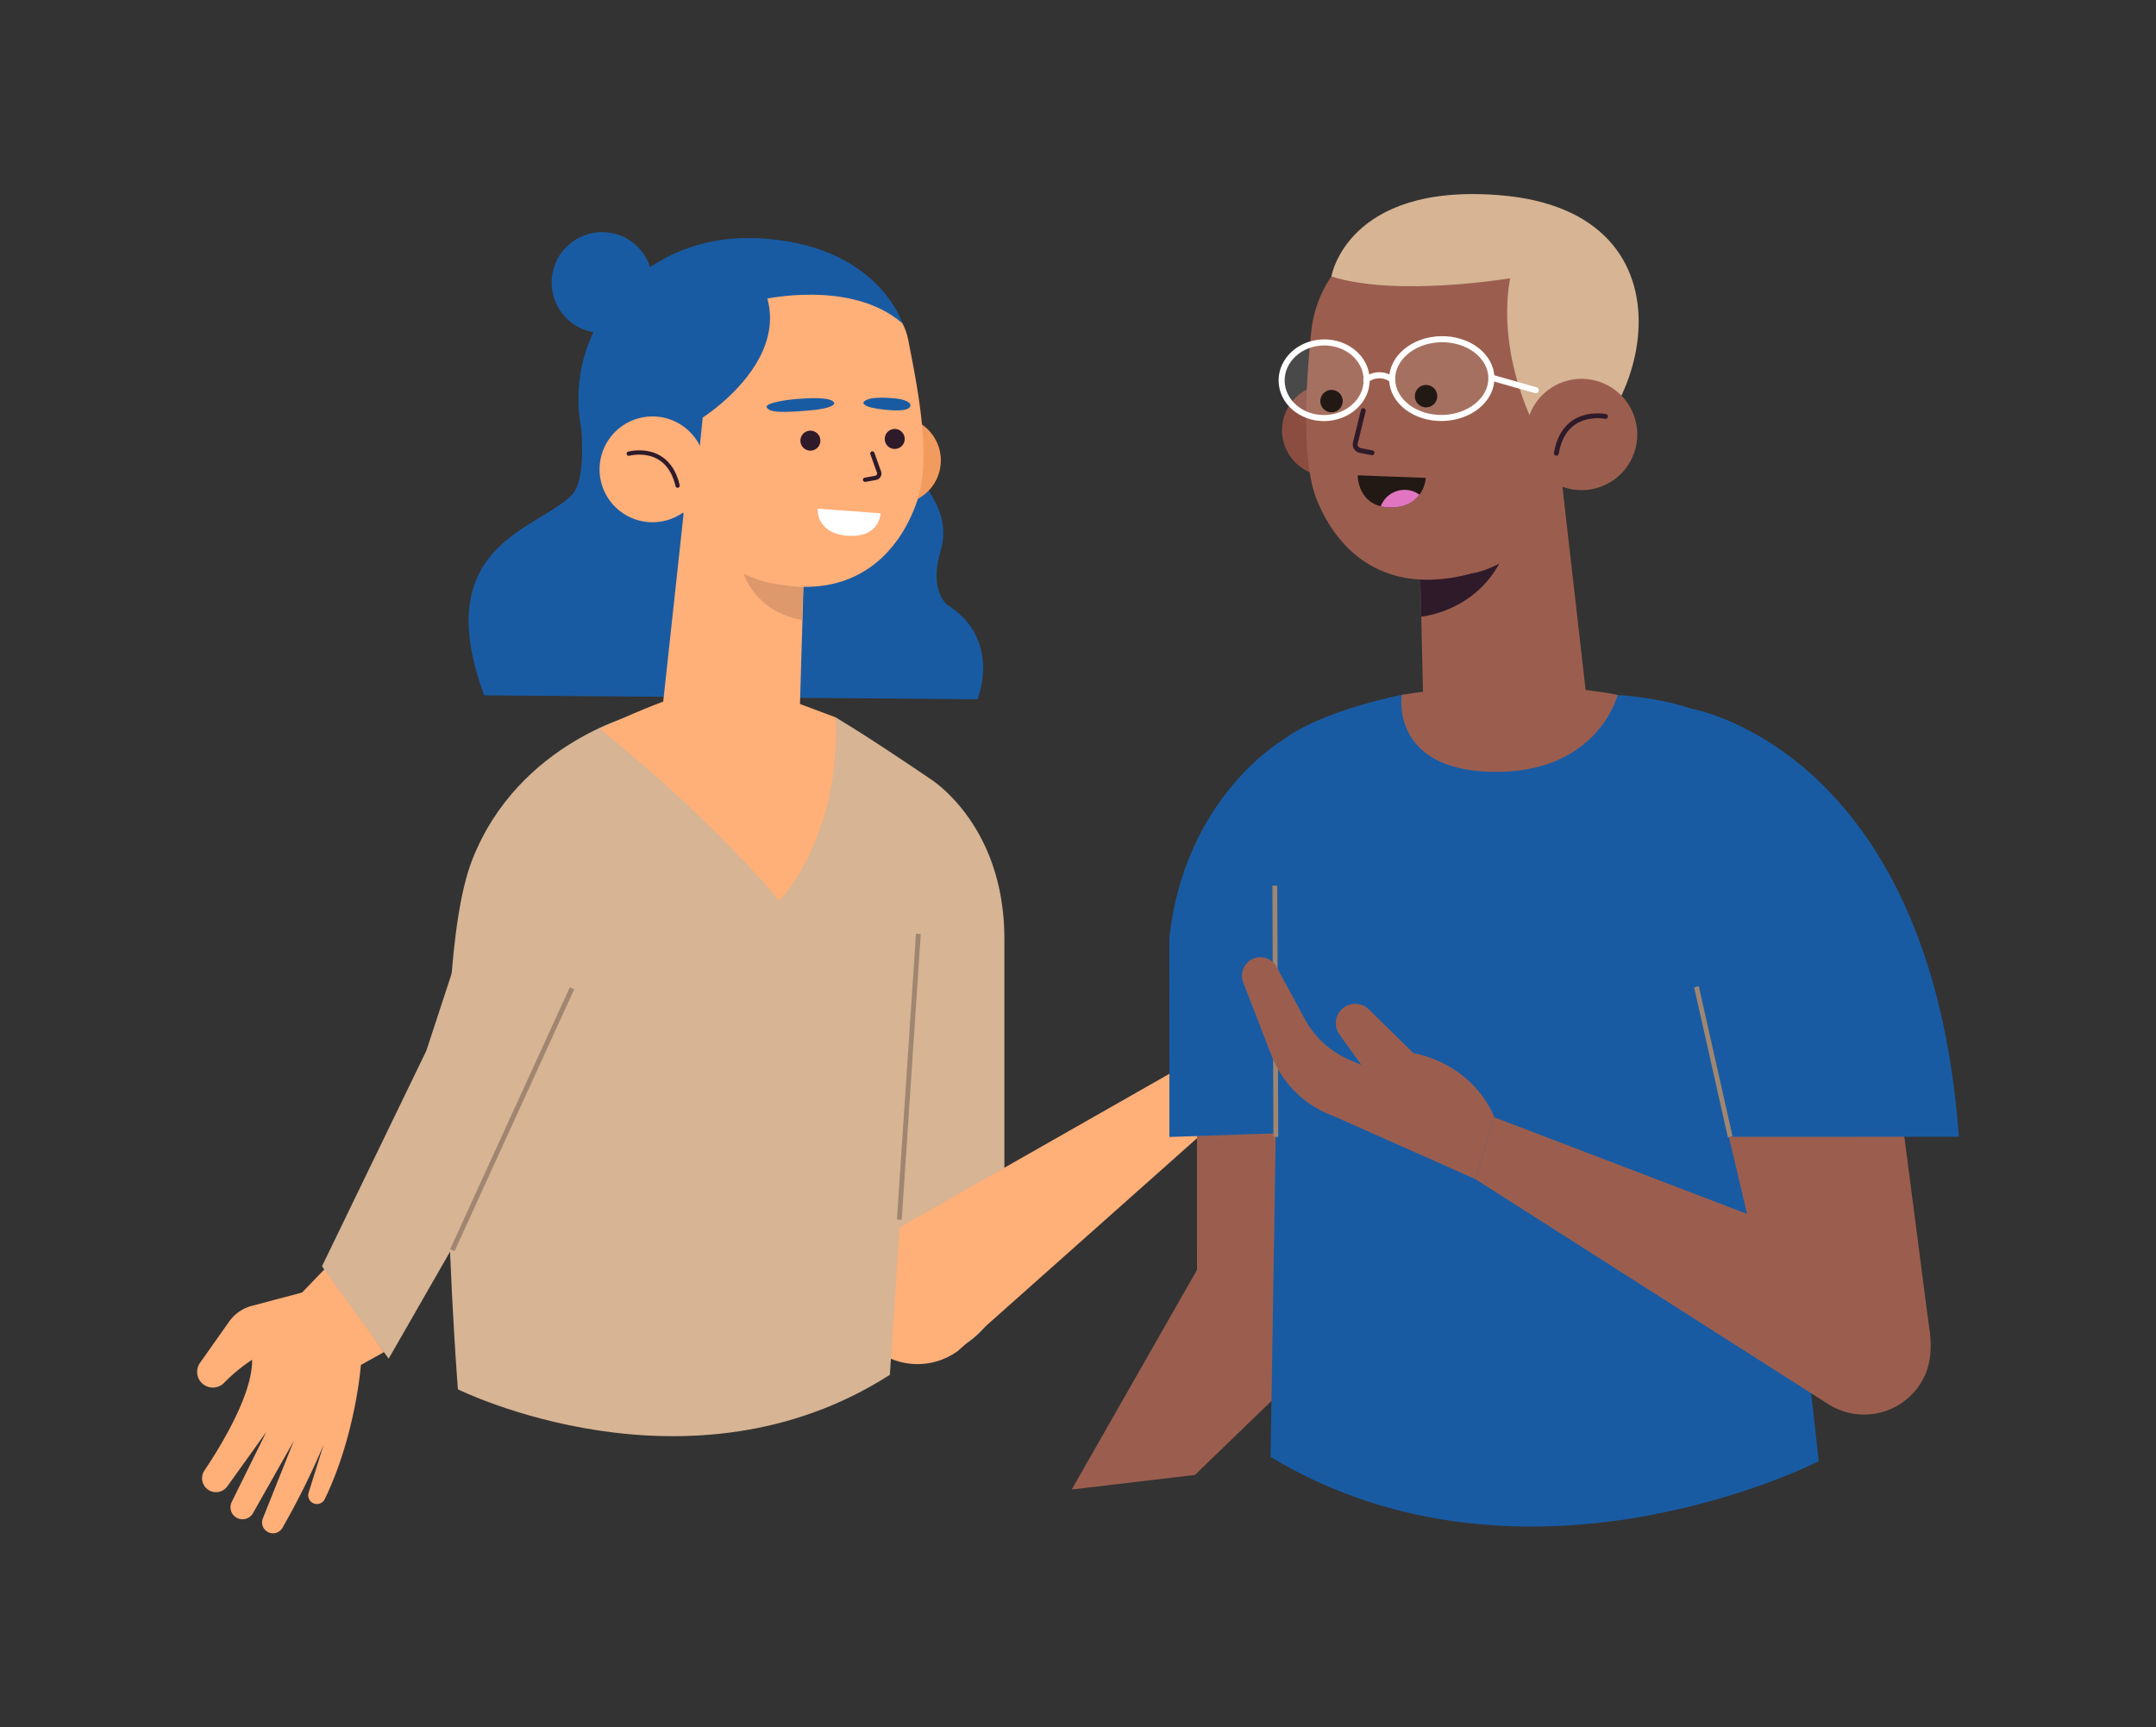 <svg id="_1" data-name="1" xmlns="http://www.w3.org/2000/svg" xmlns:xlink="http://www.w3.org/1999/xlink" viewBox="0 0 448.837 359.689"><rect x="0" y="0" width="448.837" height="359.689" fill="#333333" stroke="none"/><defs><style>.cls-1{fill:#221914;}.cls-2{fill:#195ba3;}.cls-3{fill:#f29b5f;}.cls-4{fill:#ffaf78;}.cls-5{fill:#dd996b;}.cls-13,.cls-15,.cls-6,.cls-8{fill:none;}.cls-13,.cls-6{stroke:#2f1a2a;}.cls-13,.cls-15,.cls-6{stroke-linecap:round;stroke-linejoin:round;}.cls-6{stroke-width:0.893px;}.cls-7{fill:#d6b494;}.cls-8{stroke:#a08670;stroke-miterlimit:10;}.cls-14,.cls-9{fill:#fff;}.cls-10{fill:#8c4d41;}.cls-11{fill:#9b5e4e;}.cls-12{fill:#2f1a2a;}.cls-13{stroke-width:1.012px;}.cls-14{opacity:0.11;}.cls-15{stroke:#fff;stroke-width:1.261px;}.cls-16{clip-path:url(#clip-path);}.cls-17{fill:#e275c2;}</style><clipPath id="clip-path"><path id="_Trazado_de_recorte_" data-name="&lt;Trazado de recorte&gt;" class="cls-1" d="M282.631,98.97l14.2.538s-.312,6.144-7.286,6.144C282.606,105.652,282.631,98.97,282.631,98.97Z"/></clipPath></defs><title>ilustraciones</title><path class="cls-2" d="M120.541,84.911s2.244,14.491-1.594,18.272c-7.324,7.213-29.667,10.421-18.138,41.609l102.682.807s5.179-12.341-6.235-19.629c0,0-3.971-2.82-1.456-11.2s-3.541-14.391-10.959-23.415L170.3,67.305Z"/><ellipse class="cls-2" cx="155.487" cy="83.048" rx="33.478" ry="35.078" transform="translate(71.22 237.878) rotate(-89.55)"/><circle class="cls-3" cx="186.869" cy="95.859" r="9.077" transform="matrix(0.873, -0.487, 0.487, 0.873, -23.024, 103.196)"/><polygon class="cls-4" points="167.423 116.784 166.232 157.025 137.089 155.166 143.505 95.977 167.423 116.784"/><path class="cls-5" d="M166.974,129.1s-12.993-1.442-13.438-16.251l13.743,7.41Z"/><path class="cls-4" d="M184.859,63.45a13.252,13.252,0,0,1,4.274,7.614c1.669,8.7,4.959,24.025,1.813,33.219-4.092,11.955-13.893,20.379-29.6,17.265,0,0-18.836-2.051-22.526-25.958C132.942,57.5,165.382,46.726,184.859,63.45Z"/><path class="cls-6" d="M181.609,94.429l1.418,3.958a.948.948,0,0,1-.689,1.114l-2.243.4"/><path class="cls-2" d="M141.156,89.531c1.492.639,29.093-15.676,15.3-33.776,0,0-20.934,4.741-19.958,33.725Z"/><path class="cls-2" d="M158.641,62.386s18.525-4.365,29.213,4.936c0,0-5.083-16.688-30.5-17.739L147.613,70.8Z"/><polygon class="cls-2" points="146.993 80.117 145.048 99.098 138.633 81.658 146.993 80.117"/><path class="cls-4" d="M125.27,100.843a11.015,11.015,0,1,0,7.454-13.679A11.014,11.014,0,0,0,125.27,100.843Z"/><path class="cls-6" d="M130.893,94.474s8.093-2.256,10.172,6.648"/><path class="cls-7" d="M193.354,161.976s15.739,9.332,15.739,33.574v69.49a17.594,17.594,0,0,1-14.782,17.368h0a17.594,17.594,0,0,1-20.4-17.248l-.621-91.556Z"/><path class="cls-4" d="M249.784,219.985l7.55,9.781-57.9,51.516a14.241,14.241,0,0,1-21.507-5.847h0a14.241,14.241,0,0,1,6.859-18.442Z"/><path class="cls-4" d="M249.784,219.985l4.123-7.156a27.515,27.515,0,0,1,8.757-9.275l6.347-4.16a2.915,2.915,0,0,1,4.267,1.268h0a3.731,3.731,0,0,1-.751,4.109l-5.636,5.755,30.321-8.687a2.258,2.258,0,0,1,2.891,1.768l.156.9a2.257,2.257,0,0,1-1.4,2.492l-17.794,5.707,21.346-3.729a2.257,2.257,0,0,1,2.768,1.942l.076.667a2.259,2.259,0,0,1-1.717,2.449l-22.1,4.537,18.321-.372a2.257,2.257,0,0,1,2.322,2.643l-.05.287a2.256,2.256,0,0,1-1.934,1.85l-19.072,2.466,11.708,0a2.258,2.258,0,0,1,2.033,3.239h0a2.257,2.257,0,0,1-1.825,1.266L250.3,233.9Z"/><path class="cls-7" d="M133.191,148.488s-25.245,5.795-34.914,30.628-2.954,110.177-2.954,110.177,48.019,23.858,89.933-3.025l8.1-124.292s-11.737-8.029-19.379-12.6Z"/><path class="cls-4" d="M146.867,143.251s-8.055,1.8-22.036,8.55c0,0,20.9,16.241,37.426,35.777,0,0,12.852-13.2,11.718-38.2l-16.323-6.123Z"/><line class="cls-8" x1="191.189" y1="194.455" x2="187.222" y2="253.975"/><line class="cls-7" x1="117" y1="241.207" x2="116.217" y2="181.559"/><path class="cls-4" d="M79.946,281.538l-4.817,2.684s-1.054,14.573-7.523,27.941a1.822,1.822,0,0,1-1.937.99h0a1.808,1.808,0,0,1-1.427-2.322l3.121-9.981a158.647,158.647,0,0,1-8.577,17.308,2.277,2.277,0,0,1-2.931.9h0a2.267,2.267,0,0,1-1.133-2.889l6.44-16.122-8.491,15.031a2.506,2.506,0,0,1-3.342.989h0a2.507,2.507,0,0,1-1.087-3.333l7.2-14.563L47.322,309.5a2.9,2.9,0,0,1-4.452.314h0a2.9,2.9,0,0,1-.3-3.631c3-4.46,10.036-15.7,9.911-23.041a35.157,35.157,0,0,0-5.809,4.785,3.283,3.283,0,0,1-5.029-.369h0a3.275,3.275,0,0,1,0-3.781l6.039-8.562a8.483,8.483,0,0,1,4.76-3.309l10.439-2.764,4.98-5.164Z"/><path class="cls-9" d="M170.2,105.913l13.126.967s-.13,5.129-6.821,4.676S170.2,105.913,170.2,105.913Z"/><circle class="cls-10" cx="276.436" cy="89.58" r="9.545" transform="translate(-4.816 162.648) rotate(-32.518)"/><polygon class="cls-11" points="295.511 112.68 296.383 150.21 330.563 147.752 323.599 86.759 295.511 112.68"/><path class="cls-12" d="M295.866,128.4s18.579-1.548,19.469-23.766l-19.823,9.109Z"/><path class="cls-11" d="M288.25,48.569a24.845,24.845,0,0,0-15.289,20.679c-1.1,10.558-2.068,26.92,1.216,34.934,5.077,12.39,15.853,19.651,32.143,15.228,0,0,19.073-2.331,21.822-31.09C331.394,54.291,307.5,40.961,288.25,48.569Z"/><path class="cls-7" d="M319.3,88.292s-7.725-14.534-4.931-30.346c0,0-23.569,3.961-37.2-.375,0,0,3.2-19.442,34.9-16.939,43.412,3.429,30.741,49.694,10.041,57.617Z"/><path class="cls-11" d="M340.561,93.019a11.583,11.583,0,1,1-8.751-13.847A11.583,11.583,0,0,1,340.561,93.019Z"/><path class="cls-13" d="M334.228,86.718s-8.646-1.818-10.223,7.667"/><polygon class="cls-11" points="249.175 208.792 249.193 264.43 223.113 310.155 248.757 307.121 279.836 277.079 276.475 211.578 249.175 208.792"/><path class="cls-2" d="M266.91,154.177S246.674,166,243.437,195.211l.014,41.54,33.032-1.14Z"/><path class="cls-2" d="M291.811,144.69s-16.577,3.169-24.9,9.487L264.5,303.368c53.259,32.1,114.128.9,114.128.9L362.062,154.917s-2.159-8.418-25.3-10.212Z"/><path class="cls-11" d="M336.763,144.705s-19.1-4.211-44.952-.015c0,0-2.45,15.371,18.314,16.012C332.613,161.4,336.763,144.705,336.763,144.705Z"/><line class="cls-8" x1="265.607" y1="236.744" x2="265.395" y2="184.415"/><path class="cls-11" d="M311.092,232.658s-3.694-10.652-16.86-13.384l-9.263-9.092a4.04,4.04,0,0,0-5.293-.318h0a4.04,4.04,0,0,0-.815,5.563l4.563,6.333-2.5-1.076a19.209,19.209,0,0,1-9.305-8.514l-5.848-10.83a3.837,3.837,0,0,0-3.349-2.014h0a3.838,3.838,0,0,0-3.608,5.221l5.858,15.165a21.872,21.872,0,0,0,12.88,12.657l29.583,13.148Z"/><path class="cls-11" d="M311.092,232.658,393.358,264.1c7.116,3.075,10.564,15.181,7.387,22.252h0A13.9,13.9,0,0,1,380.3,292.18l-73.166-46.663Z"/><polygon class="cls-11" points="401.828 278.174 393.204 211.696 353.308 208.759 367.306 267.993 401.828 278.174"/><path class="cls-2" d="M352.035,147.565s49.857,8.2,55.766,89.133l-61.308.02-4.049-52.374Z"/><polyline class="cls-2" points="359.915 236.714 348.367 236.717 341.183 194.93"/><path class="cls-14" d="M289.821,79.033c.09,4.528,4.786,8.107,10.489,8s10.255-3.874,10.166-8.4-4.785-8.107-10.489-8S289.732,74.505,289.821,79.033Z"/><ellipse class="cls-14" cx="275.583" cy="79.253" rx="8.852" ry="7.874" transform="matrix(1, -0.02, 0.02, 1, -1.506, 5.436)"/><path class="cls-15" d="M289.821,79.033c.09,4.528,4.786,8.107,10.489,8s10.255-3.874,10.166-8.4-4.785-8.107-10.489-8S289.732,74.505,289.821,79.033Z"/><ellipse class="cls-15" cx="275.583" cy="79.253" rx="8.852" ry="7.874" transform="matrix(1, -0.02, 0.02, 1, -1.506, 5.436)"/><path class="cls-15" d="M289.821,79.033a4.434,4.434,0,0,0-5.387.045"/><line class="cls-15" x1="310.476" y1="78.626" x2="319.72" y2="81.255"/><line class="cls-8" x1="360.2" y1="236.714" x2="353.169" y2="205.469"/><polygon class="cls-7" points="98.631 188.671 88.751 218.797 67.029 263.679 80.913 282.914 119.078 216.374 98.631 188.671"/><line class="cls-8" x1="119.078" y1="205.8" x2="94.164" y2="260.322"/><path class="cls-12" d="M184.256,91.932a2.077,2.077,0,1,0,1.48-2.537A2.077,2.077,0,0,0,184.256,91.932Z"/><path class="cls-12" d="M166.7,92.284a2.077,2.077,0,1,0,1.48-2.537A2.077,2.077,0,0,0,166.7,92.284Z"/><circle class="cls-2" cx="125.338" cy="58.831" r="10.498"/><path class="cls-1" d="M279.49,83.948a2.331,2.331,0,1,1-1.862-2.72A2.33,2.33,0,0,1,279.49,83.948Z"/><path class="cls-1" d="M299.166,82.922A2.331,2.331,0,1,1,297.3,80.2,2.33,2.33,0,0,1,299.166,82.922Z"/><path class="cls-13" d="M283.811,85.508l-1.652,6.716a1.293,1.293,0,0,0,1.009,1.577l2.463.476"/><path id="_Trazado_de_recorte_2" data-name="&lt;Trazado de recorte&gt;" class="cls-1" d="M282.631,98.97l14.2.538s-.312,6.144-7.286,6.144C282.606,105.652,282.631,98.97,282.631,98.97Z"/><g class="cls-16"><path class="cls-17" d="M297.23,109.527a5.308,5.308,0,1,1-2.61-7.039A5.308,5.308,0,0,1,297.23,109.527Z"/></g><path class="cls-2" d="M166.9,83.014s6.44-.6,6.782.96c0,0,.183,1.059-5.448,1.519s-7.881.383-8.575-.589S163.851,83.158,166.9,83.014Z"/><path class="cls-2" d="M186.173,82.948s-5.61-.645-6.415.849c0,0-.507,1.022,4.424,1.514,3.591.359,4.929.033,5.294-.652C189.909,83.848,188.3,83.1,186.173,82.948Z"/></svg>